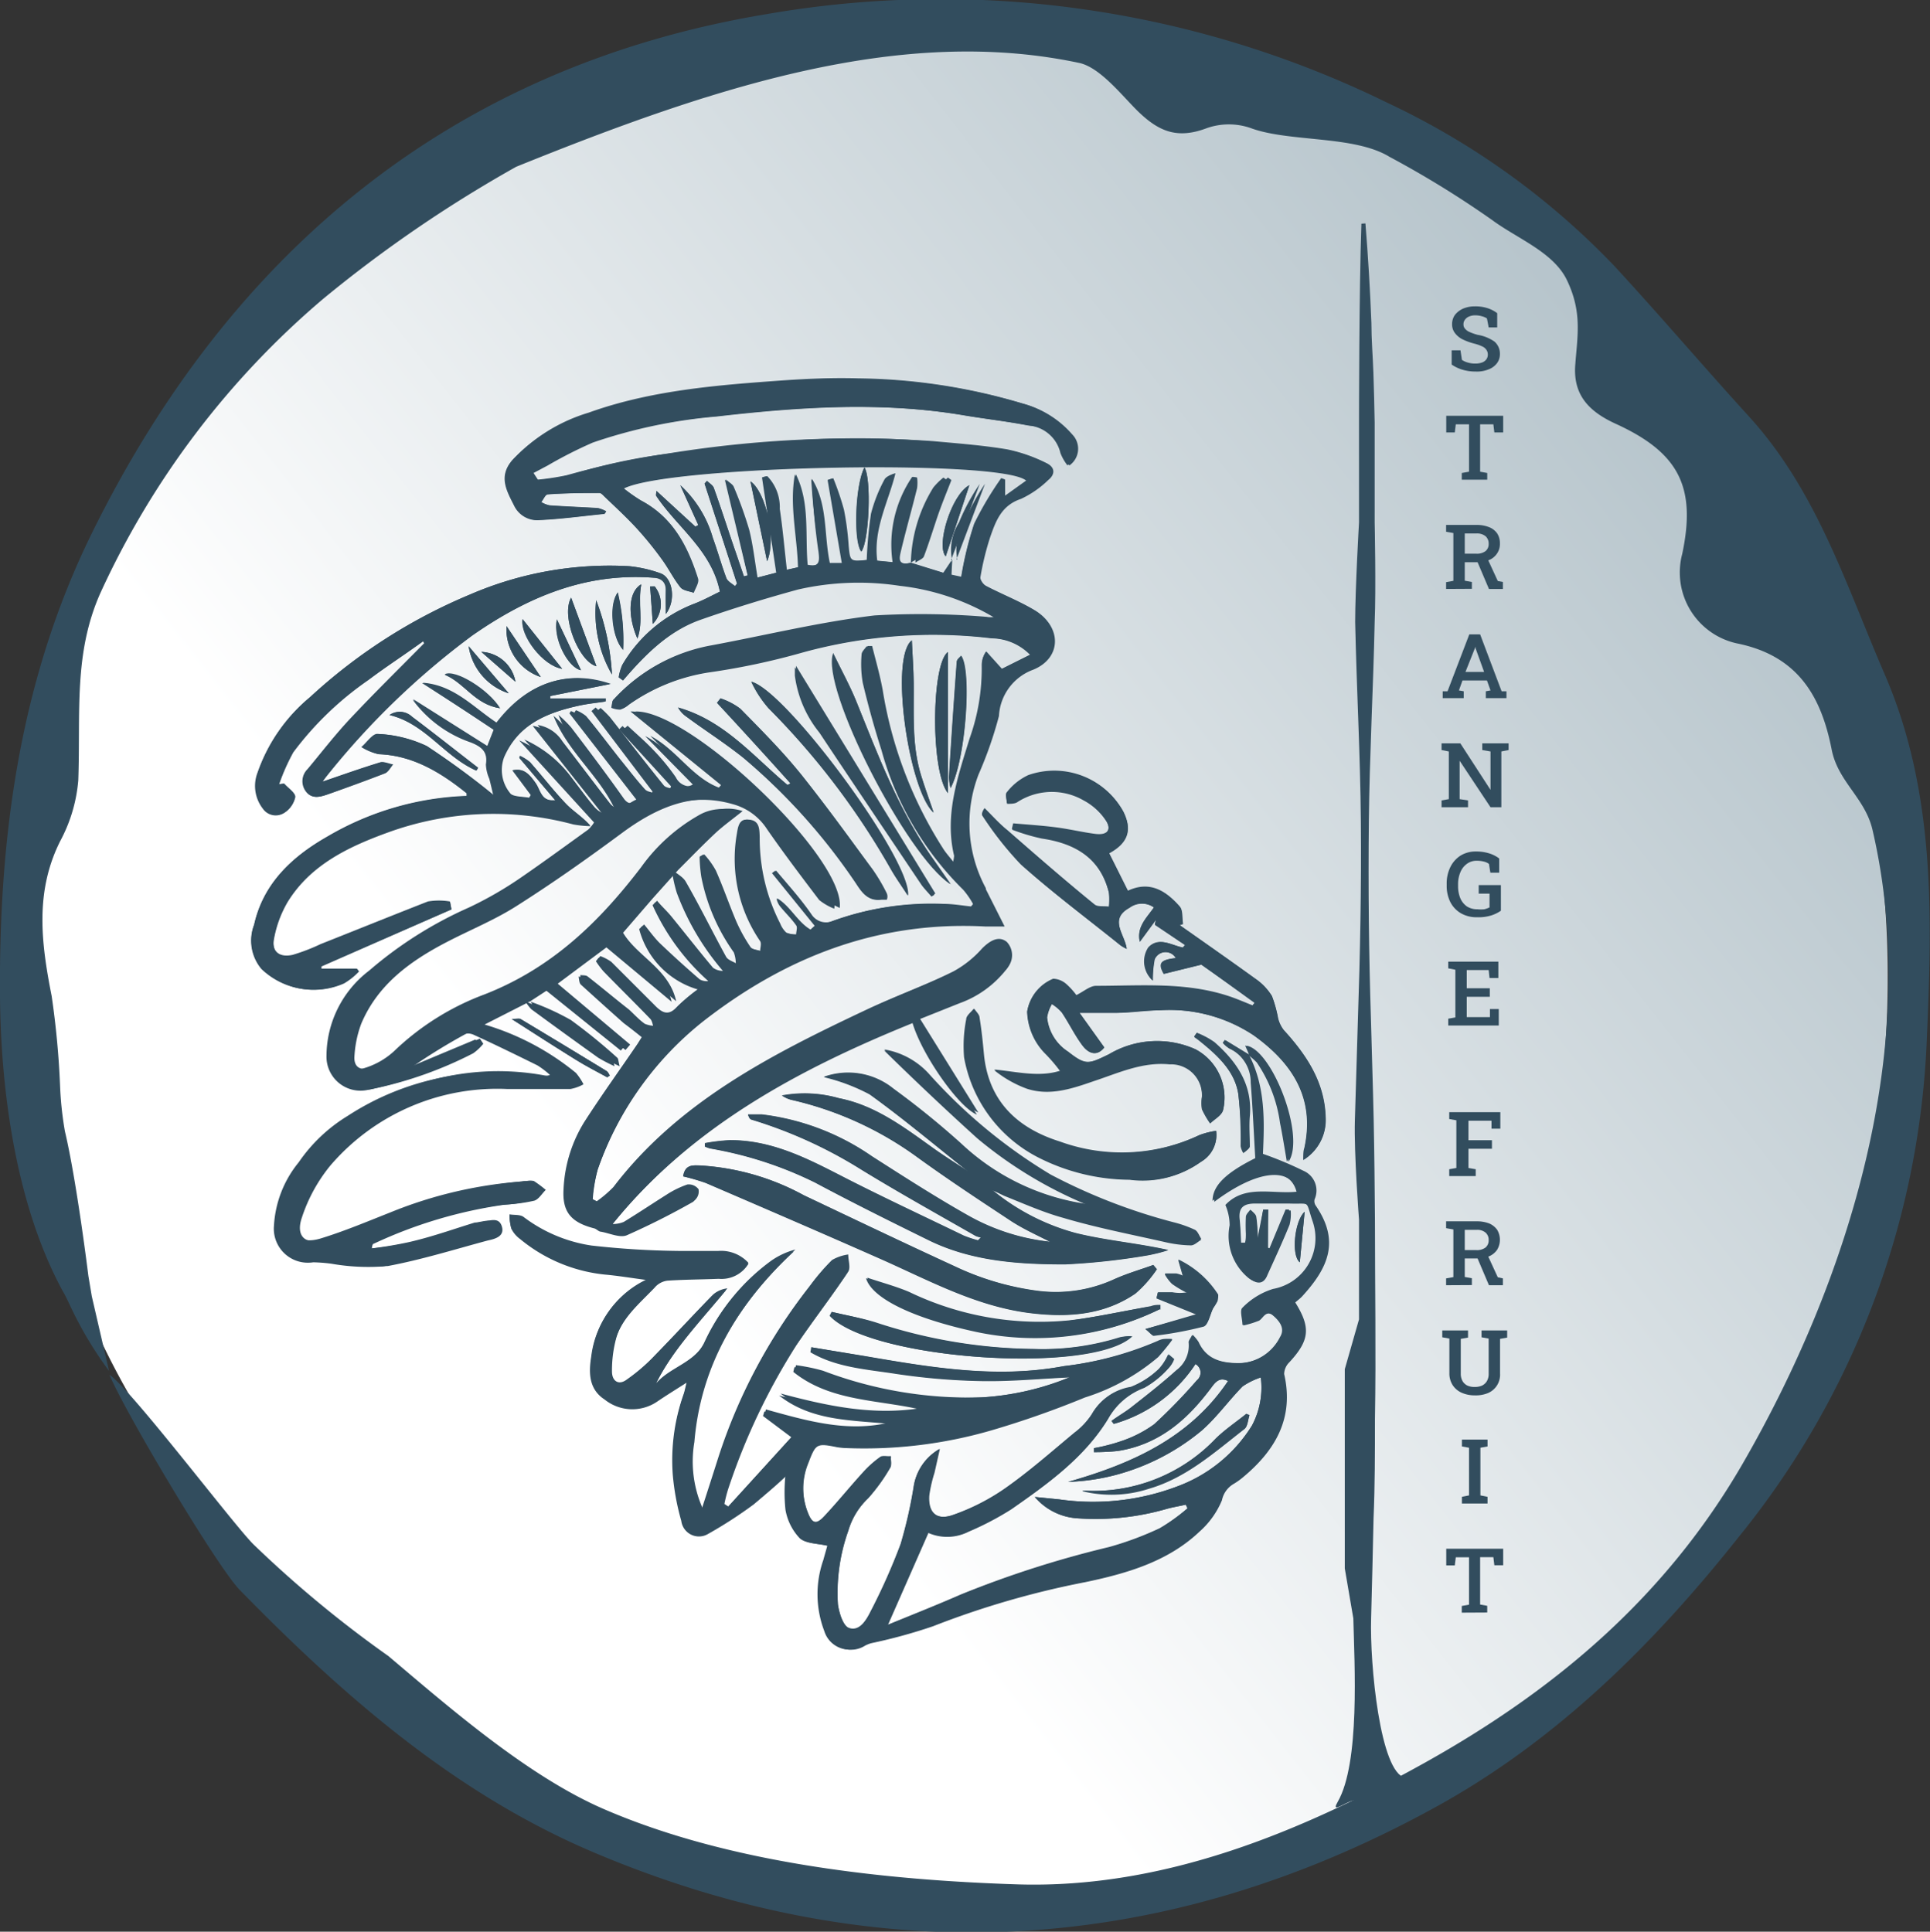 <svg xmlns="http://www.w3.org/2000/svg" xmlns:xlink="http://www.w3.org/1999/xlink" viewBox="0 0 135.61 135.75"><rect x="0" y="0" width="135.61" height="135.75" fill="#333333" stroke="none"/><defs><style>.cls-1{fill:url(#linear-gradient);}.cls-2{fill:#324d5e;}</style><linearGradient id="linear-gradient" x1="-48.41" y1="156.2" x2="402.26" y2="-194.85" gradientTransform="translate(1.95) scale(1.01 1)" gradientUnits="userSpaceOnUse"><stop offset="0.2" stop-color="#fff"/><stop offset="0.52" stop-color="#6f8b99"/></linearGradient></defs><title>logo_1</title><g id="Layer_2" data-name="Layer 2"><g id="vector"><path class="cls-1" d="M132.64,68.66a66.34,66.34,0,0,1-66.23,66.45C41.8,135.11,24,120,11.34,101.67a58.92,58.92,0,0,1-10-33C1.32,32,29.84,2.2,66.41,2.2a66.36,66.36,0,0,1,66.23,66.46Z"/><path class="cls-2" d="M69.75,83.65l.81.31c1.38.53,2.74,1.16,4.16,1.55,2.36.65,4.76,1.16,7.14,1.7a8.64,8.64,0,0,0,1.82.23c.24,0,.48-.25.72-.39-.14-.21-.24-.53-.45-.63a8.27,8.27,0,0,0-1.47-.52,40.27,40.27,0,0,1-8.66-3.36,37,37,0,0,1-8.48-7,5.45,5.45,0,0,0-3.21-1.79c2.14,2.1,4.33,4.14,6.54,6.17a29.76,29.76,0,0,0,7.62,4.68,16.19,16.19,0,0,1-8.72-4.21,59.1,59.1,0,0,0-4.78-3.88,5.06,5.06,0,0,0-4.9-.84,13.38,13.38,0,0,1,3.21,1.21c2.39,1.72,4.64,3.62,6.95,5.45-.87-.57-1.75-1.12-2.58-1.72-2-1.44-4-2.93-6.5-3.42a8.75,8.75,0,0,0-4-.19,1.94,1.94,0,0,0,.74.32,24.12,24.12,0,0,1,8.75,4c2.15,1.56,4.38,3,6.61,4.5.86.56,1.82,1,2.74,1.46A14.9,14.9,0,0,1,68,85.42c-2.3-1.3-4.52-2.73-6.74-4.15a17.15,17.15,0,0,0-7.75-2.94c-.32,0-.64,0-.95,0,.07.24.15.33.25.36a32.07,32.07,0,0,1,7.74,3.53c2.62,1.6,5.3,3.1,8,4.64a1.52,1.52,0,0,0,.38.11l-.21.21a8.21,8.21,0,0,1-1-.33c-2.87-1.39-5.77-2.74-8.61-4.2-2.47-1.27-4.92-2.52-7.81-2.51a13.35,13.35,0,0,0-1.77.21l0,.23a1.82,1.82,0,0,0,.39.14,26.82,26.82,0,0,1,7.35,2.39c2.64,1.41,5.32,2.74,8,4.06,3,1.47,6.3,1.69,9.57,1.69a47.89,47.89,0,0,0,5.83-.64,11.81,11.81,0,0,0,1.42-.36c-2.21-.49-4.4-.67-6.5-1.19A15.59,15.59,0,0,1,69.75,83.65ZM36.91,70.36a2.84,2.84,0,0,0,.43.57q2.34,1.72,4.69,3.4a11.36,11.36,0,0,0,1.15.6c-.1-.38-.09-.53-.16-.59a38,38,0,0,0-3.27-2.66,17.24,17.24,0,0,0-2.86-1.3l1.35-.88,5.38,4.33.33-.38-5.09-4.28,3.62-2.7,4.71,3.93c-.5-2.26-2.7-3.14-3.73-4.81l2.08-2.41c.59-.69,1.19-1.36,1.78-2a10.42,10.42,0,0,0,.33,1.47A18,18,0,0,0,51,68.21a1.18,1.18,0,0,1-.9-.2c-1-1.19-1.95-2.41-2.93-3.61-.32-.39-.7-.73-1-1.1l-.2.19a15.86,15.86,0,0,0,4,5.41,1,1,0,0,1-.8-.07c-.95-.82-1.89-1.67-2.8-2.54-.41-.4-.74-.88-1.11-1.32l-.23.2a6,6,0,0,0,4.14,4.25,12.89,12.89,0,0,0-1.53,1.27c-.66.75-1.11.51-1.68-.09-1-1-2-2-3-3a3.21,3.21,0,0,0-.78-.41l-.19.24a6.44,6.44,0,0,0,.54.72c1.08,1.11,2.19,2.2,3.27,3.32.15.15.17.41.25.62a1.88,1.88,0,0,1-.74-.14c-.4-.28-.73-.65-1.11-1-1-.78-1.93-1.57-2.91-2.33-.12-.1-.34-.07-.52-.1.05.19,0,.43.16.55,1,.91,2,1.81,3,2.7.41.36.84.69,1.28,1l-.31.49c-1.24,1.82-2.53,3.61-3.72,5.46a9.75,9.75,0,0,0-1.46,4.69c-.11,1.64.52,2.38,2.17,2.8.16,0,.3.2.46.23.61.11,1.33.45,1.81.25a52.1,52.1,0,0,0,4.66-2.35.81.81,0,0,0,.26-.77.86.86,0,0,0-.78-.33,6.68,6.68,0,0,0-1.47.72c-1,.63-2,1.3-3,1.91a2.07,2.07,0,0,1-.78.15c5.56-6.89,13.09-11,21.17-14.27.68,2.27,3.26,5.93,4.52,6.43l-4.14-6.66,2.93-1.17a7.26,7.26,0,0,0,3.21-2.29,1.36,1.36,0,0,0,0-1.87c-.5-.4-1.07-.2-1.73.46A7.44,7.44,0,0,1,67,68.26c-2,1-4.13,1.76-6.15,2.71-6.66,3.14-13.19,6.47-17.75,12.45a8.29,8.29,0,0,1-1.17,1l-.31-.16A11.2,11.2,0,0,1,42,82.18a23,23,0,0,1,7.39-10.39c5.79-4.52,12.29-7.08,19.84-6.68.51,0,1,0,1.36,0l-1.32-2.62,0-.07a9.57,9.57,0,0,1-.51-8,27.72,27.72,0,0,0,1.43-4.1,3.67,3.67,0,0,1,2.42-3.26c2-.83,2-3,.12-4.15-1.09-.65-2.3-1.12-3.42-1.71-.21-.11-.46-.46-.42-.65a19.34,19.34,0,0,1,.69-2.82c.39-1.11.78-2.21,2.16-2.67a7,7,0,0,0,1.92-1.33c.49-.39.48-.9-.11-1.16a11.1,11.1,0,0,0-2.7-.94c-1.73-.29-3.49-.42-5.23-.58-6.31-.61-12.56,0-18.79.85a39.45,39.45,0,0,0-6.62,1.43,14,14,0,0,1-2.4.4l-.32-.49,1-.53a30.44,30.44,0,0,1,3.17-1.61,36.32,36.32,0,0,1,8.71-1.83c5.83-.67,11.66-1.06,17.5-.07,1.5.25,3,.42,4.5.71a2.51,2.51,0,0,1,2.28,1.94,3.47,3.47,0,0,0,.49.86,1.43,1.43,0,0,0,.2-2.18,6.89,6.89,0,0,0-3.41-2.14,41.89,41.89,0,0,0-11.71-1.76c-1.63-.05-3.25,0-4.87.13-4.69.33-9.44.68-13.89,2.28A12,12,0,0,0,36,32.34c-1,1.14-.41,2.14.13,3.21a1.8,1.8,0,0,0,1.81,1c1.51-.07,3-.28,4.52-.43,0,0,.06-.08.12-.17A2,2,0,0,0,42,35.7c-1.14-.07-2.27-.11-3.4-.19a2,2,0,0,1-.6-.24c.15-.19.29-.53.45-.54,1.21-.07,2.43-.09,3.64-.1.12,0,.25.14.35.24.78.75,1.59,1.49,2.32,2.29a24.56,24.56,0,0,1,1.77,2.19c.45.62.79,1.32,1.27,1.92.17.22.6.26.91.37.11-.34.39-.74.3-1-.72-2.24-1.75-4.29-4-5.48a11.73,11.73,0,0,1-1.21-.85C47,32.66,70.6,32.2,72.12,33.76l-1.51,1.08V33.69l-.26-.09a23.22,23.22,0,0,0-1.9,3.2,24.2,24.2,0,0,0-.91,3.73l-.7-.15c0-.39,0-.72,0-1.06l2-5.31a14.75,14.75,0,0,0-1.46,2.71,3.65,3.65,0,0,0-.49,2.62l-.61.91L64,39.54c.21-.15.52-.25.6-.44.34-.9.6-1.83.93-2.73s.68-1.76,1-2.63l-.24-.18a4.71,4.71,0,0,0-.71.7A10.47,10.47,0,0,0,64,39.55c-1,.24-.79-.41-.68-.89.35-1.46.76-2.9,1.12-4.36a3,3,0,0,0,0-.74l-.3-.05a8.46,8.46,0,0,0-1.37,6l-1.13-.11c-.29-2.21.77-4.1,1.28-6.14-.32.11-.64.24-.74.46a10.61,10.61,0,0,0-.93,2.37,29.25,29.25,0,0,0-.3,3.26c-1.23.11-1.21.11-1.32-1a19.23,19.23,0,0,0-.33-2.53,19.16,19.16,0,0,0-.75-2.21l-.35.11,1,5.85-.89,0c-.43-2-.13-4.11-1.26-5.92a46.11,46.11,0,0,0,.46,5.13c.07.58.13,1.13-.83.93-.19-2.13.2-4.33-.83-6.36-.39,2.17.16,4.31.22,6.52l-.85.19c-.17-1.47-.29-2.88-.5-4.28a3.12,3.12,0,0,0-.88-2.3l-.3.07,1,6.7-1.38.36c-.2-1.19-.32-2.3-.59-3.37a28,28,0,0,0-1.08-3c-.07-.18-.3-.3-.56-.53l1.6,6.72-.27.07-.56-1.65c-.52-1.53-1-3.06-1.56-4.58-.07-.19-.31-.32-.47-.48l-.17.19L51.79,41l-.15.18c-.21-.18-.51-.33-.6-.56-.35-.93-.61-1.89-.95-2.82A8,8,0,0,0,47.8,34.1l1.27,2.82-.21.11L46.12,34.5c0,.16-.08.3,0,.37,1.48,2.2,3.88,3.81,4.46,6.71-.51.24-1.17.61-1.86.87a10,10,0,0,0-5,4.28,3.38,3.38,0,0,0-.25.87l.3.22C45.33,46,47,44.3,49.24,43.5s4.53-1.49,6.83-2.12a19.09,19.09,0,0,1,7.15-.26,16.55,16.55,0,0,1,6.64,2.23,1.4,1.4,0,0,1-.53,0,56.12,56.12,0,0,0-7.88-.1c-3.85.46-7.64,1.39-11.45,2.1a12.15,12.15,0,0,0-6.87,3.81c-.13.13-.12.38-.18.58a1.65,1.65,0,0,0,.63.13,1.72,1.72,0,0,0,.6-.34,13.23,13.23,0,0,1,5.6-2.27,49.66,49.66,0,0,0,6.6-1.4,34.55,34.55,0,0,1,13.3-1,3.86,3.86,0,0,1,2.7,1.16l-2,1-1.1-1.22a1.66,1.66,0,0,0-.3,1,14.55,14.55,0,0,1-.85,5.09c-.82,2.68-1.78,5.37-1.09,8.25a2.36,2.36,0,0,1-.1.52c-.32-.4-.53-.64-.71-.9a29.28,29.28,0,0,1-4.31-11.25c-.2-1-.49-2.06-.74-3.08l-.3,0c-.12.18-.33.36-.34.55a7.71,7.71,0,0,0,.08,2c.38,1.6.82,3.19,1.32,4.75a21.83,21.83,0,0,0,5.74,9.8,5.74,5.74,0,0,1,.69,1l-.17.21c-.65-.07-1.31-.15-2-.19a20.11,20.11,0,0,0-7.88,1.24A1.15,1.15,0,0,1,57,64.35a40.23,40.23,0,0,0-2.53-3.16l-.23.17,3,3.7-.32.29c-1-.54-1.42-1.63-2.36-2.21a1.3,1.3,0,0,0,.27.58c.36.44.78.84,1.11,1.31.11.14,0,.42,0,.64a1.81,1.81,0,0,1-.76-.13,1.76,1.76,0,0,1-.43-.64,13.11,13.11,0,0,1-1.44-6.07c0-.6-.13-1.19-.79-1.23s-.68.66-.77,1.14a10.24,10.24,0,0,0,1.66,7.4c.11.18,0,.47,0,.7-.26-.09-.63-.11-.75-.29a11.29,11.29,0,0,1-1-1.81c-.5-1.18-.91-2.39-1.43-3.56a5.74,5.74,0,0,0-.81-1.13l-.26.15c0,.48.05,1,.12,1.44a13.63,13.63,0,0,0,2.28,5.29,2.28,2.28,0,0,1,.14.8c-.26-.16-.62-.26-.75-.49-1-1.75-1.86-3.53-2.83-5.27-.18-.33-.59-.54-.9-.8.9-.89,1.77-1.79,2.68-2.65.54-.5,1.15-.93,1.85-1.49a3.21,3.21,0,0,0-2.7.29,12.62,12.62,0,0,0-4,3.62c-2.89,3.78-6.21,7.07-11,8.94a18.47,18.47,0,0,0-6.37,4,5.38,5.38,0,0,1-2.25,1.23.68.68,0,0,1-.9-.76A7.49,7.49,0,0,1,25,72c1.14-2.72,3.41-4.4,6-5.74,1.65-.86,3.39-1.57,4.95-2.56,2.52-1.6,5-3.33,7.36-5.1s5.05-3,8.2-2.08a4.13,4.13,0,0,1,2.37,1.73c1.17,1.69,2.42,3.34,3.68,5a4,4,0,0,0,1.06.61C59.1,60.35,48.15,49.89,44.3,50l6.36,5.17-.24.29c-2.14-.65-3.15-2.78-5.09-3.73l3.35,3.4a1.1,1.1,0,0,1-1.55-.48,15,15,0,0,0-1.52-1.87c-.59-.62-1.24-1.18-1.87-1.76l-.24.24,3.65,4-.11.25c-.26-.08-.62-.09-.76-.27C45,53.58,43.76,52,42.5,50.37a8,8,0,0,0-.65-.65l-.29.25,4.29,5.66-.07.2c-.27-.09-.63-.11-.8-.29-.6-.66-1.14-1.37-1.69-2.06-.82-1-1.62-2.08-2.46-3.1a2.7,2.7,0,0,0-.71-.41l-.11.16,4.7,6.06c-.44.18-.77.63-1.21,0q-1.83-2.51-3.7-5a9.56,9.56,0,0,0-.91-.89c1,2.55,3.23,4.2,4.34,6.63a1.16,1.16,0,0,1-.71-.4c-1.12-1.45-2.23-2.92-3.35-4.37a2.53,2.53,0,0,0-1.74-1.15l5,6.32a1.69,1.69,0,0,1-1-.54c-.58-.67-1.09-1.4-1.64-2.1a8.26,8.26,0,0,0-3.31-2.66l5.26,5.77a2.44,2.44,0,0,1-.41.5c-1.57,1.13-3.14,2.28-4.74,3.38a25.94,25.94,0,0,1-3.65,2.1,28.14,28.14,0,0,0-7,4.43,7.58,7.58,0,0,0-3,6,2.39,2.39,0,0,0,3,2.36,27.6,27.6,0,0,0,7-2.49,3.2,3.2,0,0,0,.71-.67l-.24-.36-4.78,2a39.3,39.3,0,0,1,3.81-2.34,1.06,1.06,0,0,1,.82,0c1.51.69,3,1.42,4.5,2.16a5.87,5.87,0,0,1,.88.67,1.23,1.23,0,0,1-.32.11,1.38,1.38,0,0,1-.35,0,18.82,18.82,0,0,0-13.54,2.77,11.27,11.27,0,0,0-3.44,3.26,7.71,7.71,0,0,0-1.74,4.45A2.39,2.39,0,0,0,22,88.71a11.38,11.38,0,0,1,1.29.1A14.92,14.92,0,0,0,26.9,89c2.37-.44,4.69-1.16,7-1.79.54-.14,1.23-.33,1-1s-.91-.36-1.44-.3a.19.19,0,0,1-.08,0c-1.53.47-3,1-4.6,1.37a27.93,27.93,0,0,1-3,.49c0-.24.08-.31.15-.34a32.08,32.08,0,0,1,9.27-2.75,11.8,11.8,0,0,0,2-.27c.32-.1.55-.5.81-.76a8.53,8.53,0,0,0-.83-.62,1.07,1.07,0,0,0-.51,0,30.38,30.38,0,0,0-9.26,2.18c-1.62.64-3.23,1.32-4.9,1.83-1.4.41-2.09-.22-1.62-1.55a11.33,11.33,0,0,1,2-3.64,15.42,15.42,0,0,1,12.38-5.37c1.49,0,3,0,4.48,0a2.94,2.94,0,0,0,.91-.33,3.37,3.37,0,0,0-.53-.8A18.31,18.31,0,0,0,33.69,72Zm50.86,3.76-1.64-1-.15.2a1.83,1.83,0,0,0,.45.39A2.62,2.62,0,0,1,88,76.15c.14,1.78.22,3.56.32,5.31-2.09,1-3,1.89-3,3,3-2.25,5.4-2.52,5.9-.64-1.74.18-3.67-.52-5,.93a3.64,3.64,0,0,1,.3,1.43,3.82,3.82,0,0,0,1.31,3.69c.58.44,1,.32,1.23-.28.53-1.17,1.07-2.33,1.55-3.52a3,3,0,0,0,.08-1l-.24,0-1.15,2.7-.2-.06L89.11,85l-.35,0-.42,2.12c0-.63,0-1.15-.13-1.65,0-.17-.23-.31-.36-.46-.11.16-.3.32-.31.5a11.86,11.86,0,0,0,0,1.19c0,.21,0,.42-.06.63h-.33c0-.58,0-1.16-.11-1.73-.07-.79.33-1.08,1.09-1.06s1.58,0,2.37,0c1.61.06,1.2-.28,1.73,1.29a3.62,3.62,0,0,1-2.78,4.75,5.13,5.13,0,0,0-2.15,1.32c-.21.18,0,.8,0,1.21a6.8,6.8,0,0,0,1.11-.34c.34-.17.49-.8,1-.36s.9.95.53,1.55a3.35,3.35,0,0,1-2.87,1.85c-1.23,0-2.34-.23-2.9-1.48a2.92,2.92,0,0,0-.41-.5c-.12.24-.26.39-.24.52a2.16,2.16,0,0,1-.86,1.94c-1,.9-2.07,1.74-3.13,2.57-.45.36-1,.66-1.44,1l.16.21A10.19,10.19,0,0,0,84,95.86.69.69,0,0,1,84.1,97a38.19,38.19,0,0,1-3,3.09,8.6,8.6,0,0,1-2.36,1.2,12.94,12.94,0,0,1-1.88.48l0,.28a15.44,15.44,0,0,0,1.67-.08c3-.46,5-2.29,6.63-4.52.36-.49.65-.63,1.13-.4-2.68,4-6.75,5.81-11.24,7.09a15,15,0,0,0,3.5-.53,15.77,15.77,0,0,0,5.89-3.08c1.06-.93,1.89-2.09,2.87-3.1a5.08,5.08,0,0,1,1.28-.63,5.68,5.68,0,0,1-.62,3.38,10.39,10.39,0,0,1-5.2,4.26,16.71,16.71,0,0,1-8.35.93l-1.71-.17a4.28,4.28,0,0,0,3,1.5,18,18,0,0,0,6.33-.68c.42-.11.85-.18,1.28-.28l.12.26a13.53,13.53,0,0,1-1.94,1.39,22.62,22.62,0,0,1-3.58,1.33,72.36,72.36,0,0,0-10.4,3.33c-1.69.74-3.41,1.42-5.12,2.12l2.86-6.5a3.3,3.3,0,0,0,2.83-.07,20.81,20.81,0,0,0,3-1.57c2.57-1.79,5.13-3.63,6.78-6.33a4.9,4.9,0,0,1,2.57-2.21,6.46,6.46,0,0,0,1.78-1.47,1.83,1.83,0,0,0,.29-.51l-.4-.34a3.73,3.73,0,0,1-.65,1,6.09,6.09,0,0,1-2,1.29,3.82,3.82,0,0,0-2.71,1.89,5.16,5.16,0,0,1-1.24,1.32c-1.6,1.33-3.16,2.71-4.87,3.91A15.27,15.27,0,0,1,67,106.46c-1.18.42-1.79-.15-1.7-1.38a9.63,9.63,0,0,1,.36-1.57c.13-.56.25-1.12.38-1.68a3.66,3.66,0,0,0-1.85,2.67,32,32,0,0,1-.91,4,42.9,42.9,0,0,1-2.12,4.76c-.29.58-.77,1.41-1.51,1.14-.42-.16-.69-1.06-.78-1.66a13,13,0,0,1,.73-5.2A5.14,5.14,0,0,1,61,105.29a12.44,12.44,0,0,0,1.56-2.15c.12-.2,0-.52.05-.78-.25,0-.57-.06-.74.06a7.3,7.3,0,0,0-1.21,1.08c-.93,1-1.8,2.09-2.74,3.1-.54.58-.83.5-1.12-.21a4.65,4.65,0,0,1,0-3.57c.51-1.35.57-1.41,2-1.12a4.78,4.78,0,0,0,.53.06,32,32,0,0,0,10.4-1.26,66,66,0,0,0,6.5-2.29,14.77,14.77,0,0,0,5.15-2.84,15.14,15.14,0,0,0,1-1.23,3.31,3.31,0,0,0-.6,0,1.23,1.23,0,0,0-.41.13A23.87,23.87,0,0,1,74.77,96c-4.77.9-9.43.08-14.1-.72L57,94.68,57,95c1.81,1.07,3.91,1.2,5.93,1.51a45.88,45.88,0,0,0,6.19.52c2.07,0,4.13-.17,6.08-.26A19.22,19.22,0,0,1,69,98.2a28.83,28.83,0,0,1-11.28-1.73,13.05,13.05,0,0,0-1.9-.39l-.08.33c2.59,2.09,5.93,1.94,9,2.66-3.42.6-6.69-.12-10-1,2.29,1.81,5.08,1.72,7.79,2-3,.78-5.92-.08-8.82-.88l-.1.32,2,1.5-4.55,5-.27-.18a9.81,9.81,0,0,1,.25-1,45.28,45.28,0,0,1,4.83-10.19c1.17-1.73,2.46-3.39,3.62-5.13.2-.28,0-.8,0-1.21a3.08,3.08,0,0,0-1.14.39,15.15,15.15,0,0,0-1.51,1.77,38.5,38.5,0,0,0-6.38,12c-.39,1.23-.79,2.47-1.19,3.7a8.11,8.11,0,0,1-.59-4.68c.45-5.43,3.09-9.8,7.1-13.53a5.35,5.35,0,0,0-1.69.78,14.37,14.37,0,0,0-4.57,5.54c-.73,1.64-2.49,1.9-3.52,3.08,1.28-2.51,3.24-4.51,5-6.67a1.86,1.86,0,0,0-1,.43c-1.37,1.4-2.69,2.84-4.06,4.24a12.89,12.89,0,0,1-2,1.73c-.57.39-1.06.13-1.05-.56a8.75,8.75,0,0,1,.34-2.33c.44-1.55,1.69-2.57,2.76-3.69A1.4,1.4,0,0,1,46.9,90c1.2-.08,2.4-.08,3.6-.13a2.21,2.21,0,0,0,2.09-1.06,2.6,2.6,0,0,0-2.1-.83c-.94,0-1.88.06-2.81,0a59.48,59.48,0,0,1-6.12-.38,10.46,10.46,0,0,1-4.75-2c-.25-.18-.67-.13-1-.19a3.56,3.56,0,0,0,.12.94,2,2,0,0,0,.61.72,11.1,11.1,0,0,0,5.94,2.5c1,.09,2,.26,3,.39a6.8,6.8,0,0,0-3.94,5.39c-.18,1.12-.17,2.28.94,3a3.11,3.11,0,0,0,3.68.16c.63-.43,1.28-.83,2.08-1.34-.1.4-.14.62-.21.82a13.87,13.87,0,0,0-.76,5.63,17.17,17.17,0,0,0,.6,3.26,1.25,1.25,0,0,0,1.88.92,30.67,30.67,0,0,0,3.2-2.07,28.47,28.47,0,0,0,2.24-2.08,11.83,11.83,0,0,0,0,2.45,3.86,3.86,0,0,0,1,2c.42.39,1.25.36,1.94.53-.06.22-.18.63-.28,1a7.28,7.28,0,0,0,.07,5,1.84,1.84,0,0,0,2.76,1,2.78,2.78,0,0,1,.4-.16,37.19,37.19,0,0,0,4.35-1.19,61.41,61.41,0,0,1,10.74-3.11c2.93-.61,5.81-1.44,8-3.55a6,6,0,0,0,1.57-2.2,1.73,1.73,0,0,1,.81-1.14,4.89,4.89,0,0,0,.64-.45c2.32-1.92,3.63-4.2,2.92-7.28a1.2,1.2,0,0,1,.37-.83c1.42-1.53,1.52-2.42.41-4.2.15-.13.31-.25.45-.39,1.91-2,2.73-3.91,1-6.4a.55.55,0,0,1-.09-.46,1.51,1.51,0,0,0-.78-2,25.49,25.49,0,0,0-2.85-1.19c.09-2.24.19-4.71-1-7a5,5,0,0,1,.69.59,9.92,9.92,0,0,1,1.63,4.25c.17.83.3,1.67.48,2.71,1.2-1.77-1.13-7.81-2.93-8.15ZM81.08,63.77c-.5.73-1.22,1.35-1,2.38l1.15-1.57-.09.37,2.12,1.45-.15.18c-.82-.15-1.7-.78-2.43,0A1.79,1.79,0,0,0,81,68.91a8,8,0,0,1,.14-1.49.84.84,0,0,1,1.5-.09c-1.1.13-1.26.38-.85,1.11l2.64-.65,3.72,2.69L88,70.7c-.59-.23-1.17-.49-1.77-.68-3-1-6.14-.69-9.24-.69-.43,0-.87.41-1.37.65a5,5,0,0,0-.72-.79,1.47,1.47,0,0,0-.91-.36,3,3,0,0,0-1.82,2.28,4.39,4.39,0,0,0,1.33,3,11.52,11.52,0,0,1,1,1.18c-1.48.48-3,.08-4.64-.08a8,8,0,0,0,2.29,1.3c1.62.53,3.17,0,4.7-.53,1.73-.57,3.41-1.37,5.33-1.18a2.17,2.17,0,0,1,2.27,2.31,3,3,0,0,0,0,.85,6.24,6.24,0,0,0,.58,1c.31-.3.79-.55.9-.91A3.84,3.84,0,0,0,84,73.74a6.61,6.61,0,0,0-6.07.35c-1.45.7-1.63.78-2.87-.18a3.24,3.24,0,0,1-1.48-2.41,2.62,2.62,0,0,1,.34-.94,3.13,3.13,0,0,1,.7.59c.51.76.91,1.59,1.45,2.32s1.12.67,1.53.14l-1.74-2.43c1,0,1.81,0,2.59,0,1,0,2-.16,3-.18a10.7,10.7,0,0,1,6.65,1.75c2.75,2,4.32,4.44,3.57,7.9,0,.23,0,.46-.08.86a3.29,3.29,0,0,0,1.56-3c-.07-2.45-1.33-4.36-2.94-6.12a2.21,2.21,0,0,1-.4-.83A8.61,8.61,0,0,0,89.37,70a4,4,0,0,0-1.13-1.18c-1.77-1.28-3.56-2.53-5.35-3.79l.24-.09c-.07-.42,0-1-.24-1.23-.94-1.05-2.06-1.79-3.61-1.06l-1.34-2.68c1.32-.72,1.63-1.62,1-2.92a5.51,5.51,0,0,0-6.67-2.52,4.11,4.11,0,0,0-1.51,1.21c-.13.13,0,.49,0,.75.24,0,.54,0,.71-.11a4.46,4.46,0,0,1,4.67-.13,4.3,4.3,0,0,1,1.56,1.41c.44.65.09,1.09-.73,1s-1.84-.34-2.76-.46-2-.19-3-.28l-.09.39a14.52,14.52,0,0,0,2.08.62c2.4.35,4.14,1.42,4.73,3.84a4.68,4.68,0,0,1,0,1c-.34-.05-.77,0-1-.15-2.06-1.71-4.09-3.46-6.11-5.21-.57-.49-1.08-1-1.62-1.56-.18.25-.23.39-.18.46a23.46,23.46,0,0,0,2.71,3.44c2.25,2,4.68,3.81,7,5.69a2.62,2.62,0,0,0,.44.25c-.13-1-1.28-2.08.2-2.89A1.46,1.46,0,0,1,81.08,63.77Zm-49.36.14-.09-.51a4.64,4.64,0,0,0-1.54,0c-2.53.94-5,2-7.55,3a13.53,13.53,0,0,1-1.95.75c-1,.22-1.52-.26-1.33-1.2a7.94,7.94,0,0,1,.94-2.54c1.62-2.65,4.32-3.92,7.15-4.94a21.65,21.65,0,0,1,12.94-.53,7.87,7.87,0,0,0,1.2.12c-.55-.62-1.2-1-1.7-1.53-.88-.93-1.67-2-2.52-2.92a3.18,3.18,0,0,0-.71-.45l-.06.12,2.54,3C38,56.33,38,55.51,37.62,55c-.54-.77-.91-1-1.6-.87l1.34,1.72-.13.22c-.48-.1-1.23-.06-1.4-.35a2.56,2.56,0,0,1-.41-2.5c1-2.3,3-3.15,5.34-3.65.6-.13,1.21-.19,1.81-.28l0-.21h-3.9l0-.17,4.25-.85c-2.73-.94-5.64-.36-8,2.74-1.65-1.08-3-2.65-5.2-2.82L34.7,51.3l-.46,1.17L29,49.18a8.45,8.45,0,0,0,4.09,3c.79.32,1.19.68,1.05,1.55a2.87,2.87,0,0,0,.24,1c.1.37.18.75.29,1.2A50.86,50.86,0,0,0,30,52.43a8.93,8.93,0,0,0-3.41-.85c-.35,0-.78.59-1.17.92a4,4,0,0,0,1.2.5c2.46.09,4.37,1.32,6.21,2.72,0,0,0,.1,0,.21A20.7,20.7,0,0,0,23,58.79c-2.51,1.43-4.49,3.31-5.13,6.18a3.09,3.09,0,0,0,.56,3.14,5.25,5.25,0,0,0,5.75,1,4.85,4.85,0,0,0,1.05-.84l-.14-.19h-2.5l0-.16Zm-2-18.86.08.16c-1.74,1.76-3.5,3.49-5.19,5.29-1.06,1.13-2,2.35-3,3.55a1.19,1.19,0,0,0-.12,1.57c.42.56,1,.38,1.52.2,1.34-.47,2.68-1,4-1.47.24-.09.39-.41.58-.63-.3,0-.64-.22-.9-.14-1.34.41-2.66.88-4.06,1.36a5.33,5.33,0,0,1,.33-.45,54.77,54.77,0,0,1,10.18-9.82C37,42,41.09,40.23,45.93,40.6c.65,0,.89.3.86.89s0,1,0,1.66c.75-1,.46-2.57-.38-2.86a9.13,9.13,0,0,0-2.2-.5,24.7,24.7,0,0,0-11.2,2A38.23,38.23,0,0,0,21.78,49a11.94,11.94,0,0,0-3.69,5.31,2.6,2.6,0,0,0,.37,2.51,1.1,1.1,0,0,0,1.49.32A1.69,1.69,0,0,0,20.72,56c0-.29-.49-.62-.77-.94l-.37.05a14.47,14.47,0,0,1,1-2.26,22.55,22.55,0,0,1,5.28-5.08C27.15,46.84,28.46,46,29.75,45.05ZM48,82.67a15.74,15.74,0,0,1,1.59.47c4.09,1.76,8.17,3.52,12.24,5.32,3.37,1.49,6.63,3.29,10.37,3.8,2.66.35,5.29.22,7.58-1.35a8.5,8.5,0,0,0,1.5-1.7l-.25-.3c-.92.32-1.86.59-2.74,1a9.85,9.85,0,0,1-5.3.83A19.51,19.51,0,0,1,67.1,89C63.55,87.37,60,85.67,56.48,84a17.26,17.26,0,0,0-7.34-2.09C48.63,81.89,48.12,81.85,48,82.67Zm37.48-3.2a5.46,5.46,0,0,0-1.19.29,12.74,12.74,0,0,1-9.82.46c-3-.94-5-2.84-5.33-6.09-.08-.87-.17-1.74-.31-2.61,0-.22-.25-.43-.38-.64-.18.24-.48.46-.51.72a9.73,9.73,0,0,0-.15,2.68,9.84,9.84,0,0,0,5.15,7,14.36,14.36,0,0,0,6.47,1.6,7,7,0,0,0,5-1.25A2.17,2.17,0,0,0,85.45,79.47ZM55.54,55.05l-.16.15c-2.41-2-4.45-4.54-7.69-5.45a1.79,1.79,0,0,0,.58.64c1.33,1,2.74,1.85,4,2.89a42.75,42.75,0,0,1,7.78,8.62c.46.66.83,1.47,1.89,1.33.13,0,.36,0,.37,0a.58.58,0,0,0,0-.45,12.58,12.58,0,0,0-1-1.69c-1.66-2.23-3.29-4.49-5-6.65-1.32-1.62-2.8-3.12-4.27-4.62a4.74,4.74,0,0,0-1.36-.71l-.25.32Q53,52.21,55.54,55.05Zm26,37,0-.35c-.22,0-.45,0-.67.09-1.92.35-3.83.78-5.76,1a21.11,21.11,0,0,1-11.23-2c-.92-.39-1.9-.65-2.94-1,.42,1.42,3.33,2.82,7.73,3.77A19.9,19.9,0,0,0,81.5,92Zm-23.07.15-.1.28c2.85,3.08,18.38,4.16,21.2,1.43a3.35,3.35,0,0,0-.82.08,18.18,18.18,0,0,1-6,.82A36.61,36.61,0,0,1,61.59,93C60.56,92.62,59.48,92.44,58.43,92.19Zm.11-46.29c-.91,2.42,5.19,14.29,8.23,16.23l-1.18-1.69C63.17,57,61.71,53.1,60.15,49.25,59.71,48.17,59.14,47.14,58.54,45.9Zm5.23,17c.2-2.53-8.56-14.37-11-15A7.77,7.77,0,0,0,54,49.77,53.35,53.35,0,0,1,62.56,61C62.93,61.68,63.37,62.28,63.77,62.91Zm1.68.06.23-.18-9.79-16c0,.38,0,.48,0,.59a8,8,0,0,0,1.72,4c2.37,3.57,4.77,7.12,7.16,10.68C64.94,62.43,65.21,62.69,65.45,63Zm15,30.43c.29.22.45.44.57.42a26,26,0,0,0,3.52-.65c.32-.1.45-.84.67-1.28a5.33,5.33,0,0,0,.31-.51c0-.14.09-.37,0-.46a6.78,6.78,0,0,0-2.76-2.41l.33,1.14a2.42,2.42,0,0,0-.48-.16c-.26,0-.53,0-.8,0a3,3,0,0,0,.51.68,7.68,7.68,0,0,0,1.08.64,2.84,2.84,0,0,1-1.08,0c-.33,0-.67,0-1,0l-.09.38,2.84,1.15ZM66.61,45.82c-1.18.82-1.23,8.44,0,9.92ZM64.07,45c-1.58,1.24-.21,10.57,1.53,12.12-.29-.85-.59-1.67-.85-2.5-.69-2.15-.51-4.38-.55-6.58C64.19,47,64.12,46.09,64.07,45Zm12,59.8a8.49,8.49,0,0,0,4.64-.17c2.64-.76,4.63-2.57,6.73-4.2.22-.17.23-.62.34-.94l-.23-.09c-.71.57-1.48,1.09-2.13,1.72A11.85,11.85,0,0,1,76.09,104.75Zm-9.3-49.37c1.09-2,1.51-8.39.74-9.31-.11.14-.28.26-.29.39-.2,2.71-.38,5.41-.55,8.12A3.58,3.58,0,0,0,66.79,55.38Zm17.3,17.2-.15.26c.13.09.26.18.38.28,1.24,1,2.46,2.1,2.72,3.73a31.55,31.55,0,0,1,.15,3.65,1.56,1.56,0,0,0,.19.49c.14-.14.38-.28.39-.43,0-.71,0-1.43,0-2.13.19-2.2-.91-3.81-2.48-5.19A5.32,5.32,0,0,0,84.09,72.58ZM60.74,32.85c-.67,1.27-.79,5.28-.22,5.91C61.06,38.07,61.25,33.65,60.74,32.85ZM42.67,75.71l.13-.15c-.07-.11-.12-.26-.23-.32q-3-1.83-6-3.63c-.12-.07-.33,0-.63,0,1.59,1,3,1.93,4.47,2.82C41.15,74.91,41.92,75.3,42.67,75.71ZM40.13,42c-.73,1.31.54,4.51,1.78,4.82ZM43,47.4a17.27,17.27,0,0,0-1.11-5.22A8.57,8.57,0,0,0,43,47.4Zm-9.52,6.75.12-.2c-1.54-1.19-3.08-2.41-4.64-3.58a1.25,1.25,0,0,0-1.58-.12C29.89,50.85,31.22,53.18,33.46,54.15ZM52.73,33.83l1.17,5.61C54.57,37.9,53.8,34.55,52.73,33.83Zm15.38.27c-1.25.65-2.35,4.22-1.66,5ZM39.5,47l-2.78-3.49C36.55,44.6,38.15,46.77,39.5,47Zm-4.36,2.82c-.77-1.28-3.1-2.73-3.89-2.39C32.65,48,33.38,49.52,35.14,49.77Zm9.64-4.91c.46-1.21,0-2.45.28-3.81C44.15,41.56,44.08,43.25,44.78,44.86Zm-1,.81a14.58,14.58,0,0,0-.38-4.05C42.74,42.49,43,44.87,43.79,45.67ZM35.59,44A3.54,3.54,0,0,0,38,47.58Zm.15,4.71-2.81-3.3A4.13,4.13,0,0,0,35.74,48.72Zm5.08-1.62-1.69-3.57C38.87,44.89,39.92,46.92,40.82,47.1ZM91.33,88.71l.34-3.55C91,85.76,90.7,88.21,91.33,88.71ZM33.82,45.81l2.4,2.1A2.55,2.55,0,0,0,33.82,45.81ZM46,41.21h-.32l.19,2.63A2,2,0,0,0,46,41.21Z"/><path class="cls-2" d="M47.29,61.17c.31.26.72.47.9.8,1,1.74,1.87,3.52,2.83,5.27.13.23.49.33.75.49a2.28,2.28,0,0,0-.14-.8,13.63,13.63,0,0,1-2.28-5.29c-.07-.48-.08-1-.12-1.44l.26-.15a5.74,5.74,0,0,1,.81,1.13c.52,1.17.93,2.38,1.43,3.56a11.29,11.29,0,0,0,1,1.81c.12.18.49.2.75.29,0-.23.08-.52,0-.7a10.24,10.24,0,0,1-1.66-7.4c.09-.48,0-1.18.77-1.14s.77.63.79,1.23a13.11,13.11,0,0,0,1.44,6.07,1.76,1.76,0,0,0,.43.64,1.81,1.81,0,0,0,.76.13c0-.22.09-.5,0-.64-.33-.47-.75-.87-1.11-1.31a1.3,1.3,0,0,1-.27-.58c.94.58,1.41,1.67,2.36,2.21l.32-.29-3-3.7.23-.17c.84,1,1.75,2,2.5,3.1a1.22,1.22,0,0,0,1.44.45,20.17,20.17,0,0,1,7.82-1.22c.66,0,1.32.12,2,.19l.17-.21a5.74,5.74,0,0,0-.69-1,21.83,21.83,0,0,1-5.74-9.8c-.5-1.56-.94-3.15-1.32-4.75a7.71,7.71,0,0,1-.08-2c0-.19.22-.37.34-.55l.3,0c.25,1,.54,2,.74,3.08a29.28,29.28,0,0,0,4.31,11.25c.18.26.39.5.71.9a2.36,2.36,0,0,0,.1-.52c-.69-2.88.27-5.57,1.09-8.25A14.55,14.55,0,0,0,69,46.78a1.66,1.66,0,0,1,.3-1l1.1,1.22,2-1a3.86,3.86,0,0,0-2.7-1.16,34.64,34.64,0,0,0-13.05.91,69.13,69.13,0,0,1-7.11,1.51,13.24,13.24,0,0,0-5.34,2.23,1.72,1.72,0,0,1-.6.34,1.65,1.65,0,0,1-.63-.13c.06-.2,0-.45.18-.58A12.15,12.15,0,0,1,50,45.4c3.81-.71,7.6-1.64,11.45-2.1a56.12,56.12,0,0,1,7.88.1,1.4,1.4,0,0,0,.53,0,16.55,16.55,0,0,0-6.64-2.23,19.09,19.09,0,0,0-7.15.26c-2.3.63-4.58,1.33-6.83,2.12S45.33,46,43.78,47.82l-.3-.22a3.38,3.38,0,0,1,.25-.87,10,10,0,0,1,5-4.28c.69-.26,1.35-.63,1.86-.87-.58-2.9-3-4.51-4.46-6.71,0-.07,0-.21,0-.37L48.86,37l.21-.11L47.8,34.1a8,8,0,0,1,2.29,3.74c.34.93.6,1.89.95,2.82.09.23.39.38.6.56l.15-.18L49.52,34l.17-.19c.16.16.4.29.47.48.54,1.52,1,3,1.56,4.58l.56,1.65.27-.07L51,33.69c.26.23.49.35.56.53a28,28,0,0,1,1.08,3c.27,1.07.39,2.18.59,3.37l1.38-.36-1-6.7.3-.07a3.12,3.12,0,0,1,.88,2.3c.21,1.4.33,2.81.5,4.28l.85-.19c-.06-2.21-.61-4.35-.22-6.52,1,2,.64,4.23.83,6.36,1,.2.9-.35.83-.93A46.11,46.11,0,0,1,57,33.66c1.13,1.81.83,3.9,1.26,5.92l.89,0-1-5.85.35-.11a19.16,19.16,0,0,1,.75,2.21,19.23,19.23,0,0,1,.33,2.53c.11,1.15.09,1.15,1.32,1a29.25,29.25,0,0,1,.3-3.26,10.61,10.61,0,0,1,.93-2.37c.1-.22.42-.35.74-.46-.51,2-1.57,3.93-1.28,6.14l1.13.11a8.46,8.46,0,0,1,1.37-6l.3.05a3,3,0,0,1,0,.74c-.36,1.46-.77,2.9-1.12,4.36-.11.48-.29,1.13.68.89h0l2.35.71.61-.91v0l-.06,1.06.7.15a24.2,24.2,0,0,1,.91-3.73,23.22,23.22,0,0,1,1.9-3.2l.26.09v1.15l1.51-1.08c-1.52-1.56-25.1-1.1-28.29.53a11.73,11.73,0,0,0,1.21.85c2.26,1.19,3.29,3.24,4,5.48.09.28-.19.68-.3,1-.31-.11-.74-.15-.91-.37-.48-.6-.82-1.3-1.27-1.92a24.56,24.56,0,0,0-1.77-2.19c-.73-.8-1.54-1.54-2.32-2.29-.1-.1-.23-.24-.35-.24-1.21,0-2.43,0-3.64.1-.16,0-.3.35-.45.54a2,2,0,0,0,.6.24c1.13.08,2.26.12,3.4.19a2,2,0,0,1,.56.21c-.06.09-.09.17-.12.17-1.51.15-3,.36-4.52.43a1.8,1.8,0,0,1-1.81-1c-.54-1.07-1.1-2.07-.13-3.21A12,12,0,0,1,41.36,29c4.39-1.58,9.07-1.94,13.7-2.27,1.75-.12,3.5-.19,5.25-.14a41.67,41.67,0,0,1,11.52,1.76,6.89,6.89,0,0,1,3.41,2.14A1.43,1.43,0,0,1,75,32.7a3.47,3.47,0,0,1-.49-.86,2.51,2.51,0,0,0-2.28-1.94c-1.49-.29-3-.46-4.5-.71-5.84-1-11.67-.6-17.5.07a36.32,36.32,0,0,0-8.71,1.83,30.44,30.44,0,0,0-3.17,1.61l-1,.53.32.49a19,19,0,0,0,2.14-.32A58.35,58.35,0,0,1,47,31.86,81.38,81.38,0,0,1,65.54,31c1.74.16,3.5.29,5.23.58a11.1,11.1,0,0,1,2.7.94c.59.26.6.77.11,1.16a7,7,0,0,1-1.92,1.33c-1.38.46-1.77,1.56-2.16,2.67a19.34,19.34,0,0,0-.69,2.82c0,.19.21.54.42.65,1.12.59,2.33,1.06,3.42,1.71,1.89,1.13,1.9,3.32-.12,4.15a3.67,3.67,0,0,0-2.42,3.26,27.72,27.72,0,0,1-1.43,4.1,9.57,9.57,0,0,0,.51,8l0,.07,1.32,2.62c-.34,0-.85,0-1.36,0-7.55-.4-14,2.16-19.84,6.68A23,23,0,0,0,42,82.18a11.2,11.2,0,0,0-.35,2.11l.31.16a8.29,8.29,0,0,0,1.17-1c4.56-6,11.09-9.31,17.75-12.45,2-1,4.13-1.74,6.15-2.71a7.44,7.44,0,0,0,1.88-1.49c.66-.66,1.23-.86,1.73-.46a1.36,1.36,0,0,1,0,1.87,7.26,7.26,0,0,1-3.21,2.29l-2.93,1.17,4.14,6.66c-1.26-.5-3.84-4.16-4.52-6.43C56,75.19,48.49,79.25,42.93,86.14a2.07,2.07,0,0,0,.78-.15c1-.61,2-1.28,3-1.91a6.68,6.68,0,0,1,1.47-.72.86.86,0,0,1,.78.33.81.81,0,0,1-.26.77,52.1,52.1,0,0,1-4.66,2.35c-.48.2-1.2-.14-1.81-.25-.16,0-.3-.18-.46-.23-1.65-.42-2.28-1.16-2.17-2.8a9.75,9.75,0,0,1,1.46-4.69c1.19-1.85,2.48-3.64,3.72-5.46l.31-.49c-.44-.36-.87-.69-1.28-1-1-.89-2-1.79-3-2.7-.12-.12-.11-.36-.16-.55.18,0,.4,0,.52.1,1,.76,2,1.55,2.91,2.33.38.32.71.69,1.11,1a1.88,1.88,0,0,0,.74.14c-.08-.21-.1-.47-.25-.62-1.08-1.12-2.19-2.21-3.27-3.32a6.44,6.44,0,0,1-.54-.72l.19-.24a3.21,3.21,0,0,1,.78.41c1,1,2,1.94,3,3,.57.6,1,.84,1.68.09a12.89,12.89,0,0,1,1.53-1.27,6,6,0,0,1-4.14-4.25l.23-.2c.37.44.7.92,1.11,1.32.91.87,1.85,1.72,2.8,2.54a1,1,0,0,0,.8.07,15.86,15.86,0,0,1-4-5.41l.2-.19c.35.37.73.71,1,1.1,1,1.2,1.93,2.42,2.93,3.61a1.18,1.18,0,0,0,.9.2,18,18,0,0,1-3.33-5.6,10.42,10.42,0,0,1-.33-1.47Z"/><path class="cls-2" d="M87.74,74.09c1.2,2.29,1.1,4.76,1,7a25.49,25.49,0,0,1,2.85,1.19,1.51,1.51,0,0,1,.78,2,.55.55,0,0,0,.09.46c1.7,2.49.88,4.36-1,6.4-.14.14-.3.26-.45.39,1.11,1.78,1,2.67-.41,4.2a1.2,1.2,0,0,0-.37.83c.71,3.08-.6,5.36-2.92,7.28a4.89,4.89,0,0,1-.64.45,1.73,1.73,0,0,0-.81,1.14,6,6,0,0,1-1.57,2.2c-2.22,2.11-5.1,2.94-8,3.55a61.41,61.41,0,0,0-10.74,3.11,37.19,37.19,0,0,1-4.35,1.19,2.78,2.78,0,0,0-.4.16,1.84,1.84,0,0,1-2.76-1,7.28,7.28,0,0,1-.07-5c.1-.41.22-.82.28-1-.69-.17-1.52-.14-1.94-.53a3.86,3.86,0,0,1-1-2,11.83,11.83,0,0,1,0-2.45A28.47,28.47,0,0,1,53,105.64a30.67,30.67,0,0,1-3.2,2.07,1.25,1.25,0,0,1-1.88-.92,17.17,17.17,0,0,1-.6-3.26,13.87,13.87,0,0,1,.76-5.63c.07-.2.11-.42.21-.82-.8.51-1.45.91-2.08,1.34a3.11,3.11,0,0,1-3.68-.16c-1.11-.71-1.12-1.87-.94-3a6.8,6.8,0,0,1,3.94-5.39c-1-.13-2-.3-3-.39A11.1,11.1,0,0,1,36.53,87a2,2,0,0,1-.61-.72,3.56,3.56,0,0,1-.12-.94c.34.06.76,0,1,.19a10.46,10.46,0,0,0,4.75,2,59.48,59.48,0,0,0,6.12.38c.93,0,1.87,0,2.81,0a2.6,2.6,0,0,1,2.1.83,2.21,2.21,0,0,1-2.09,1.06c-1.2.05-2.4.05-3.6.13a1.4,1.4,0,0,0-.83.41c-1.07,1.12-2.32,2.14-2.76,3.69A8.75,8.75,0,0,0,43,96.38c0,.69.48,1,1.05.56a12.89,12.89,0,0,0,2-1.73c1.37-1.4,2.69-2.84,4.06-4.24a1.86,1.86,0,0,1,1-.43c-1.8,2.16-3.76,4.16-5,6.67,1-1.18,2.79-1.44,3.52-3.08a14.37,14.37,0,0,1,4.57-5.54,5.35,5.35,0,0,1,1.69-.78c-4,3.73-6.65,8.1-7.1,13.53a8.11,8.11,0,0,0,.59,4.68c.4-1.23.8-2.47,1.19-3.7a38.5,38.5,0,0,1,6.38-12,15.15,15.15,0,0,1,1.51-1.77,3.08,3.08,0,0,1,1.14-.39c0,.41.18.93,0,1.21-1.16,1.74-2.45,3.4-3.62,5.13a45.28,45.28,0,0,0-4.83,10.19,9.81,9.81,0,0,0-.25,1l.27.18,4.55-5-2-1.5.1-.32c2.9.8,5.79,1.66,8.82.88-2.71-.24-5.5-.15-7.79-2,3.27.87,6.54,1.59,10,1-3.06-.72-6.4-.57-9-2.66l.08-.33a13.05,13.05,0,0,1,1.9.39A28.83,28.83,0,0,0,69,98.2a19.22,19.22,0,0,0,6.14-1.4c-2,.09-4,.29-6.08.26a45.88,45.88,0,0,1-6.19-.52c-2-.31-4.12-.44-5.93-1.51l.07-.35,3.63.61c4.67.8,9.33,1.62,14.1.72a23.87,23.87,0,0,0,6.61-1.78,1.23,1.23,0,0,1,.41-.13,3.31,3.31,0,0,1,.6,0,15.14,15.14,0,0,1-1,1.23,14.77,14.77,0,0,1-5.15,2.84,66,66,0,0,1-6.5,2.29,32,32,0,0,1-10.4,1.26,4.78,4.78,0,0,1-.53-.06c-1.4-.29-1.46-.23-2,1.12a4.65,4.65,0,0,0,0,3.57c.29.71.58.79,1.12.21.94-1,1.81-2.08,2.74-3.1a7.3,7.3,0,0,1,1.21-1.08c.17-.12.49,0,.74-.06,0,.26.07.58-.05.78A12.44,12.44,0,0,1,61,105.29a5.14,5.14,0,0,0-1.39,2.29,13,13,0,0,0-.73,5.2c.09.6.36,1.5.78,1.66.74.27,1.22-.56,1.51-1.14a42.9,42.9,0,0,0,2.12-4.76,32,32,0,0,0,.91-4A3.66,3.66,0,0,1,66,101.83c-.13.56-.25,1.12-.38,1.68a9.63,9.63,0,0,0-.36,1.57c-.09,1.23.52,1.8,1.7,1.38a15.27,15.27,0,0,0,3.63-1.83c1.71-1.2,3.27-2.58,4.87-3.91a5.16,5.16,0,0,0,1.24-1.32,3.82,3.82,0,0,1,2.71-1.89,6.09,6.09,0,0,0,2-1.29,3.73,3.73,0,0,0,.65-1l.4.34a1.83,1.83,0,0,1-.29.51,6.46,6.46,0,0,1-1.78,1.47,4.9,4.9,0,0,0-2.57,2.21c-1.65,2.7-4.21,4.54-6.78,6.33a20.81,20.81,0,0,1-3,1.57,3.3,3.3,0,0,1-2.83.07l-2.86,6.5c1.71-.7,3.43-1.38,5.12-2.12a72.36,72.36,0,0,1,10.4-3.33,22.62,22.62,0,0,0,3.58-1.33A13.53,13.53,0,0,0,83.44,106l-.12-.26c-.43.1-.86.17-1.28.28a18,18,0,0,1-6.33.68,4.28,4.28,0,0,1-3-1.5l1.71.17a16.71,16.71,0,0,0,8.35-.93,10.39,10.39,0,0,0,5.2-4.26,5.68,5.68,0,0,0,.62-3.38,5.08,5.08,0,0,0-1.28.63c-1,1-1.81,2.17-2.87,3.1a15.77,15.77,0,0,1-5.89,3.08,15,15,0,0,1-3.5.53c4.49-1.28,8.56-3.1,11.24-7.09-.48-.23-.77-.09-1.13.4-1.68,2.23-3.67,4.06-6.63,4.52a15.44,15.44,0,0,1-1.67.08l0-.28a12.94,12.94,0,0,0,1.88-.48,8.6,8.6,0,0,0,2.36-1.2,38.19,38.19,0,0,0,3-3.09A.69.69,0,0,0,84,95.86a10.19,10.19,0,0,1-5.7,4.19l-.16-.21c.48-.33,1-.63,1.44-1,1.06-.83,2.13-1.67,3.13-2.57a2.16,2.16,0,0,0,.86-1.94c0-.13.12-.28.24-.52a2.92,2.92,0,0,1,.41.5c.56,1.25,1.67,1.5,2.9,1.48A3.35,3.35,0,0,0,90,94c.37-.6,0-1.14-.53-1.55s-.71.19-1,.36a6.8,6.8,0,0,1-1.11.34c0-.41-.2-1,0-1.21a5.13,5.13,0,0,1,2.15-1.32,3.62,3.62,0,0,0,2.78-4.75c-.53-1.57-.12-1.23-1.73-1.29-.79,0-1.58,0-2.37,0s-1.16.27-1.09,1.06c.06.57.08,1.15.11,1.73h.33c0-.21.06-.42.06-.63a11.86,11.86,0,0,1,0-1.19c0-.18.2-.34.31-.5.13.15.34.29.36.46.08.5.09,1,.13,1.65L88.76,85l.35,0L89,87.66l.2.06L90.33,85l.24,0a3,3,0,0,1-.08,1c-.48,1.19-1,2.35-1.55,3.52-.28.6-.65.72-1.23.28a3.82,3.82,0,0,1-1.31-3.69,3.64,3.64,0,0,0-.3-1.43c1.36-1.45,3.29-.75,5-.93-.5-1.88-2.85-1.61-5.9.64,0-1.1,1-2,3-3-.1-1.75-.18-3.53-.32-5.31a2.62,2.62,0,0,0-1.52-2.41,1.83,1.83,0,0,1-.45-.39l.15-.2,1.64,1Z"/><path class="cls-2" d="M37.27,70.36,34.05,72a18.31,18.31,0,0,1,6.42,3.4,4.12,4.12,0,0,1,.53.8,3,3,0,0,1-.91.33c-1.49,0-3,0-4.48,0a15.44,15.44,0,0,0-12.39,5.37,11.3,11.3,0,0,0-2,3.64c-.47,1.33.22,2,1.61,1.55,1.67-.51,3.29-1.19,4.91-1.83A30.32,30.32,0,0,1,37,83a1.1,1.1,0,0,1,.52,0,8.53,8.53,0,0,1,.83.62c-.27.26-.49.66-.81.76a11.77,11.77,0,0,1-2,.27,32.27,32.27,0,0,0-9.27,2.75c-.07,0-.12.1-.14.34a27.75,27.75,0,0,0,3-.49c1.55-.39,3.07-.9,4.61-1.37,0,0,0,0,.08,0,.53-.06,1.22-.41,1.44.3s-.48.89-1,1c-2.34.63-4.65,1.35-7,1.79a15,15,0,0,1-3.63-.22,11.2,11.2,0,0,0-1.29-.1,2.38,2.38,0,0,1-2.82-2.59,7.65,7.65,0,0,1,1.7-4.4c1.94-2.79,4.74-4.33,8-5.42a17.9,17.9,0,0,1,9.06-.66,1.36,1.36,0,0,0,.35,0,1.37,1.37,0,0,0,.32-.11,6.43,6.43,0,0,0-.88-.67c-1.47-.73-3-1.45-4.45-2.13a1.15,1.15,0,0,0-.91,0,41.92,41.92,0,0,0-3.77,2.32l4.78-2,.24.36a3.43,3.43,0,0,1-.71.67,27.6,27.6,0,0,1-7,2.49,2.39,2.39,0,0,1-3-2.36,7.58,7.58,0,0,1,3-6,27.81,27.81,0,0,1,7.43-4.59,15.82,15.82,0,0,0,2.71-1.55c1.79-1.23,3.54-2.51,5.3-3.77a2.81,2.81,0,0,0,.41-.5l-5.26-5.77a8.32,8.32,0,0,1,3.31,2.66c.54.7,1.06,1.43,1.63,2.1a1.72,1.72,0,0,0,1,.54l-5-6.32a2.53,2.53,0,0,1,1.74,1.15c1.12,1.45,2.22,2.92,3.35,4.37a1.16,1.16,0,0,0,.7.4c-1.1-2.43-3.38-4.08-4.33-6.63a8.41,8.41,0,0,1,.9.89c1.25,1.64,2.49,3.29,3.7,5,.45.61.78.16,1.22,0l-4.7-6.06.11-.16a2.7,2.7,0,0,1,.71.41c.84,1,1.63,2.07,2.45,3.1.56.69,1.1,1.4,1.7,2.06.17.18.53.2.8.29l.07-.2L41.91,50l.29-.25a8.11,8.11,0,0,1,.66.65c1.26,1.6,2.5,3.21,3.78,4.79.14.18.5.19.75.27l.11-.25-3.64-4L44.1,51c.62.58,1.28,1.14,1.86,1.76a15.05,15.05,0,0,1,1.53,1.87,1.1,1.1,0,0,0,1.55.48l-3.35-3.4c1.93,1,3,3.08,5.08,3.73l.24-.29L44.65,50C48.5,49.89,59.46,60.35,59,63.81c-.41-.23-.85-.34-1.06-.61-1.26-1.63-2.51-3.28-3.68-5a4.16,4.16,0,0,0-2.37-1.73c-3.15-.88-5.74.26-8.2,2.08s-4.84,3.5-7.36,5.1c-1.56,1-3.3,1.7-4.95,2.56-2.58,1.34-4.85,3-6,5.74a7.76,7.76,0,0,0-.48,2.39c0,.67.44.9,1.06.71a6.1,6.1,0,0,0,1.28-.57c3.36-2,6.69-4.07,10.08-6a27.63,27.63,0,0,0,8.12-7.55,12.84,12.84,0,0,1,4-3.62A3.24,3.24,0,0,1,52.18,57c-.7.56-1.31,1-1.85,1.49-.92.86-1.79,1.76-2.68,2.65l0,0-1.79,2-2.08,2.41c1,1.67,3.24,2.55,3.73,4.81l-4.7-3.93-3.62,2.7,5.09,4.28-.33.38L38.59,69.5l-1.35.88Z"/><path class="cls-2" d="M81.08,63.77a1.46,1.46,0,0,0-1.72,0c-1.48.81-.33,1.86-.2,2.89a2.62,2.62,0,0,1-.44-.25c-2.36-1.88-4.79-3.69-7-5.69A23.46,23.46,0,0,1,69,57.25c0-.07,0-.21.18-.46.54.52,1,1.07,1.62,1.56,2,1.75,4,3.5,6.11,5.21.21.18.64.1,1,.15a4.68,4.68,0,0,0,0-1c-.59-2.42-2.33-3.49-4.73-3.84a14.52,14.52,0,0,1-2.08-.62l.09-.39c1,.09,2,.15,3,.28s1.83.34,2.76.46,1.17-.34.73-1a4.3,4.3,0,0,0-1.56-1.41,4.46,4.46,0,0,0-4.67.13c-.17.12-.47.08-.71.11,0-.26-.13-.62,0-.75a4.11,4.11,0,0,1,1.51-1.21A5.51,5.51,0,0,1,78.9,57c.67,1.3.36,2.2-1,2.92l1.34,2.68c1.55-.73,2.67,0,3.61,1.06.25.27.17.81.24,1.23l-.24.09c1.79,1.26,3.58,2.51,5.35,3.79A4,4,0,0,1,89.37,70a8.61,8.61,0,0,1,.42,1.57,2.21,2.21,0,0,0,.4.83c1.61,1.76,2.87,3.67,2.94,6.12a3.29,3.29,0,0,1-1.56,3c0-.4,0-.63.08-.86.75-3.46-.82-5.94-3.57-7.9A10.7,10.7,0,0,0,81.43,71c-1,0-2,.14-3,.18-.78,0-1.56,0-2.59,0l1.74,2.43c-.41.53-1,.56-1.53-.14s-.94-1.56-1.45-2.32a3.13,3.13,0,0,0-.7-.59,2.62,2.62,0,0,0-.34.94,3.24,3.24,0,0,0,1.48,2.41c1.24,1,1.42.88,2.87.18A6.61,6.61,0,0,1,84,73.74,3.84,3.84,0,0,1,85.94,78c-.11.36-.59.61-.9.91a6.24,6.24,0,0,1-.58-1,3,3,0,0,1,0-.85,2.17,2.17,0,0,0-2.27-2.31c-1.92-.19-3.6.61-5.33,1.18-1.53.51-3.08,1.06-4.7.53a8,8,0,0,1-2.29-1.3c1.61.16,3.16.56,4.64.08a11.52,11.52,0,0,0-1-1.18,4.39,4.39,0,0,1-1.33-3,3,3,0,0,1,1.82-2.28,1.47,1.47,0,0,1,.91.36,5,5,0,0,1,.72.79c.5-.24.94-.64,1.37-.65,3.1,0,6.22-.28,9.24.69.6.19,1.18.45,1.77.68l.17-.22L84.4,67.79l-2.64.65c-.41-.73-.25-1,.85-1.11a.84.84,0,0,0-1.5.09A8,8,0,0,0,81,68.91a1.79,1.79,0,0,1-.28-2.29c.73-.82,1.61-.19,2.43,0l.15-.18L81.15,65l.09-.37-1.15,1.57C79.86,65.12,80.58,64.5,81.08,63.77Z"/><path class="cls-2" d="M31.72,63.91l-9.19,4,0,.16h2.5l.14.19a4.85,4.85,0,0,1-1.05.84,5.25,5.25,0,0,1-5.75-1A3.09,3.09,0,0,1,17.85,65c.64-2.87,2.62-4.75,5.13-6.18a20.7,20.7,0,0,1,9.8-2.86c0-.11,0-.2,0-.21C31,54.32,29.05,53.09,26.59,53a4,4,0,0,1-1.2-.5c.39-.33.82-1,1.17-.92a8.93,8.93,0,0,1,3.41.85,50.86,50.86,0,0,1,4.73,3.45c-.11-.45-.19-.83-.29-1.2a2.87,2.87,0,0,1-.24-1c.14-.87-.26-1.23-1.05-1.55a8.45,8.45,0,0,1-4.09-3l5.21,3.29.46-1.17L29.65,48c2.18.17,3.55,1.74,5.2,2.82,2.36-3.1,5.27-3.68,8-2.74l-4.25.85,0,.17h3.9l0,.21c-.6.09-1.21.15-1.81.28-2.3.5-4.33,1.35-5.34,3.65a2.56,2.56,0,0,0,.41,2.5c.17.29.92.25,1.4.35l.13-.22L36,54.14c.69-.13,1.06.1,1.6.87.35.5.33,1.32,1.42,1.22l-2.54-3,.06-.12a3.18,3.18,0,0,1,.71.45c.85,1,1.64,2,2.52,2.92.5.52,1.15.91,1.7,1.53a7.87,7.87,0,0,1-1.2-.12,21.65,21.65,0,0,0-12.94.53c-2.83,1-5.53,2.29-7.15,4.94a7.94,7.94,0,0,0-.94,2.54c-.19.94.37,1.42,1.33,1.2a13.53,13.53,0,0,0,1.95-.75c2.52-1,5-2,7.55-3a4.64,4.64,0,0,1,1.54,0Z"/><path class="cls-2" d="M69.75,83.65a15.59,15.59,0,0,0,5.84,3c2.1.52,4.29.7,6.5,1.19a11.81,11.81,0,0,1-1.42.36,47.89,47.89,0,0,1-5.83.64c-3.27,0-6.56-.22-9.57-1.69-2.69-1.32-5.37-2.65-8-4.06a26.82,26.82,0,0,0-7.35-2.39,1.82,1.82,0,0,1-.39-.14l0-.23a13.35,13.35,0,0,1,1.77-.21c2.89,0,5.34,1.24,7.81,2.51,2.84,1.46,5.74,2.81,8.61,4.2a8.21,8.21,0,0,0,1,.33l.21-.21a1.52,1.52,0,0,1-.38-.11c-2.66-1.54-5.34-3-8-4.64a32.07,32.07,0,0,0-7.74-3.53c-.1,0-.18-.12-.25-.36.31,0,.63,0,.95,0a17.15,17.15,0,0,1,7.75,2.94c2.22,1.42,4.44,2.85,6.74,4.15a14.9,14.9,0,0,0,5.77,1.86c-.92-.48-1.88-.9-2.74-1.46-2.23-1.46-4.46-2.94-6.61-4.5a24.12,24.12,0,0,0-8.75-4,1.94,1.94,0,0,1-.74-.32,8.75,8.75,0,0,1,4,.19c2.53.49,4.5,2,6.5,3.42.83.6,1.71,1.15,2.58,1.72Z"/><path class="cls-2" d="M29.75,45.05c-1.29.91-2.6,1.79-3.86,2.74a22.55,22.55,0,0,0-5.28,5.08,14.47,14.47,0,0,0-1,2.26l.37-.05c.28.32.8.65.77.94A1.69,1.69,0,0,1,20,57.09a1.1,1.1,0,0,1-1.49-.32,2.6,2.6,0,0,1-.37-2.51A11.94,11.94,0,0,1,21.78,49,38.23,38.23,0,0,1,33,41.79a24.7,24.7,0,0,1,11.2-2,9.13,9.13,0,0,1,2.2.5c.84.29,1.13,1.86.38,2.86,0-.69,0-1.18,0-1.66s-.21-.84-.86-.89C41.09,40.23,37,42,33.18,44.67A54.77,54.77,0,0,0,23,54.49a5.33,5.33,0,0,0-.33.45c1.4-.48,2.72-.95,4.06-1.36.26-.08.6.09.9.14-.19.22-.34.54-.58.63-1.33.52-2.67,1-4,1.47-.53.18-1.1.36-1.52-.2a1.19,1.19,0,0,1,.12-1.57c1-1.2,1.94-2.42,3-3.55,1.69-1.8,3.45-3.53,5.19-5.29Z"/><path class="cls-2" d="M48,82.67c.15-.82.66-.78,1.17-.77A17.26,17.26,0,0,1,56.48,84C60,85.67,63.55,87.37,67.1,89A19.51,19.51,0,0,0,73,90.72a9.85,9.85,0,0,0,5.3-.83c.88-.39,1.82-.66,2.74-1l.25.3a8.5,8.5,0,0,1-1.5,1.7c-2.29,1.57-4.92,1.7-7.58,1.35-3.74-.51-7-2.31-10.37-3.8-4.07-1.8-8.15-3.56-12.24-5.32A15.74,15.74,0,0,0,48,82.67Z"/><path class="cls-2" d="M69.75,83.65l-1.7-1.29c-2.31-1.83-4.56-3.73-6.95-5.45a13.38,13.38,0,0,0-3.21-1.21,5.06,5.06,0,0,1,4.9.84,59.1,59.1,0,0,1,4.78,3.88,16.19,16.19,0,0,0,8.72,4.21A29.76,29.76,0,0,1,68.67,80c-2.21-2-4.4-4.07-6.54-6.17a5.45,5.45,0,0,1,3.21,1.79,37,37,0,0,0,8.48,7,40.27,40.27,0,0,0,8.66,3.36,8.27,8.27,0,0,1,1.47.52c.21.1.31.42.45.63-.24.14-.48.39-.72.39a8.64,8.64,0,0,1-1.82-.23c-2.38-.54-4.78-1-7.14-1.7-1.42-.39-2.78-1-4.16-1.55Z"/><path class="cls-2" d="M85.45,79.47a2.17,2.17,0,0,1-1.09,2.19,7,7,0,0,1-5,1.25,14.36,14.36,0,0,1-6.47-1.6,9.84,9.84,0,0,1-5.15-7,9.73,9.73,0,0,1,.15-2.68c0-.26.33-.48.51-.72.13.21.35.42.38.64.14.87.23,1.74.31,2.61.3,3.25,2.34,5.15,5.33,6.09a12.74,12.74,0,0,0,9.82-.46A5.46,5.46,0,0,1,85.45,79.47Z"/><path class="cls-2" d="M55.54,55.05Q53,52.22,50.37,49.39l.25-.32a4.74,4.74,0,0,1,1.36.71c1.47,1.5,3,3,4.27,4.62,1.76,2.16,3.39,4.42,5,6.65a12.58,12.58,0,0,1,1,1.69.58.58,0,0,1,0,.45s-.24,0-.37,0c-1.06.14-1.43-.67-1.89-1.33a42.75,42.75,0,0,0-7.78-8.62c-1.27-1-2.68-1.93-4-2.89a1.79,1.79,0,0,1-.58-.64c3.24.91,5.28,3.42,7.69,5.45Z"/><path class="cls-2" d="M81.5,92A19.9,19.9,0,0,1,68.58,93.6c-4.4-.95-7.31-2.35-7.73-3.77,1,.35,2,.61,2.94,1a21.11,21.11,0,0,0,11.23,2c1.93-.26,3.84-.69,5.76-1,.22,0,.45-.06.67-.09Z"/><path class="cls-2" d="M58.43,92.19c1,.25,2.13.43,3.16.76A36.61,36.61,0,0,0,72.67,94.8a18.18,18.18,0,0,0,6-.82,3.35,3.35,0,0,1,.82-.08c-2.82,2.73-18.35,1.65-21.2-1.43Z"/><path class="cls-2" d="M58.54,45.9c.6,1.24,1.17,2.27,1.61,3.35,1.56,3.85,3,7.74,5.44,11.19l1.18,1.69C63.73,60.19,57.63,48.32,58.54,45.9Z"/><path class="cls-2" d="M63.77,62.91c-.4-.63-.84-1.23-1.21-1.88A53.35,53.35,0,0,0,54,49.77a7.77,7.77,0,0,1-1.22-1.86C55.21,48.54,64,60.38,63.77,62.91Z"/><path class="cls-2" d="M65.45,63c-.24-.28-.51-.54-.72-.84-2.39-3.56-4.79-7.11-7.16-10.68a8,8,0,0,1-1.72-4c0-.11,0-.21,0-.59l9.79,16Z"/><path class="cls-2" d="M80.47,93.4l3.63-1-2.84-1.15.09-.38c.33,0,.67,0,1,0a2.84,2.84,0,0,0,1.08,0,7.68,7.68,0,0,1-1.08-.64,3,3,0,0,1-.51-.68c.27,0,.54,0,.8,0a2.42,2.42,0,0,1,.48.16l-.33-1.14a6.78,6.78,0,0,1,2.76,2.41c.08.09,0,.32,0,.46a5.33,5.33,0,0,1-.31.51c-.22.44-.35,1.18-.67,1.28a26,26,0,0,1-3.52.65C80.92,93.84,80.76,93.62,80.47,93.4Z"/><path class="cls-2" d="M66.61,45.82v9.92C65.38,54.26,65.43,46.64,66.61,45.82Z"/><path class="cls-2" d="M64.07,45c.05,1.14.12,2.09.13,3,0,2.2-.14,4.43.55,6.58.26.83.56,1.65.85,2.5C63.86,55.52,62.49,46.19,64.07,45Z"/><path class="cls-2" d="M76.09,104.75a11.85,11.85,0,0,0,9.35-3.68c.65-.63,1.42-1.15,2.13-1.72l.23.09c-.11.32-.12.77-.34.94-2.1,1.63-4.09,3.44-6.73,4.2A8.49,8.49,0,0,1,76.09,104.75Z"/><path class="cls-2" d="M66.79,55.38a3.58,3.58,0,0,1-.1-.8c.17-2.71.35-5.41.55-8.12,0-.13.18-.25.29-.39C68.3,47,67.88,53.37,66.79,55.38Z"/><path class="cls-2" d="M84.09,72.58a5.32,5.32,0,0,1,1.25.66c1.57,1.38,2.67,3,2.48,5.19-.06.7,0,1.42,0,2.13,0,.15-.25.29-.39.43a1.56,1.56,0,0,1-.19-.49A31.55,31.55,0,0,0,87,76.85c-.26-1.63-1.48-2.72-2.72-3.73-.12-.1-.25-.19-.38-.28Z"/><path class="cls-2" d="M87.77,74.12l-.16-.63c1.8.34,4.13,6.38,2.93,8.15-.18-1-.31-1.88-.48-2.71a9.92,9.92,0,0,0-1.63-4.25,5,5,0,0,0-.69-.59Z"/><path class="cls-2" d="M37.24,70.38a17.73,17.73,0,0,1,2.87,1.3,39.54,39.54,0,0,1,3.27,2.66c.07.06.06.21.16.59a11.71,11.71,0,0,1-1.16-.6Q40,72.65,37.7,70.93a2.51,2.51,0,0,1-.43-.57Z"/><path class="cls-2" d="M64.32,39.55a10.58,10.58,0,0,1,1.59-5.29,5.14,5.14,0,0,1,.7-.7l.24.18c-.34.87-.7,1.74-1,2.63s-.59,1.83-.93,2.73c-.08.19-.4.29-.6.44Z"/><path class="cls-2" d="M60.74,32.85c.51.8.32,5.22-.22,5.91C60,38.13,60.07,34.12,60.74,32.85Z"/><path class="cls-2" d="M42.67,75.71c-.75-.41-1.52-.8-2.25-1.25C39,73.57,37.54,72.64,36,71.64c.3,0,.51-.1.63,0q3,1.8,6,3.63c.11.06.16.21.23.32Z"/><path class="cls-2" d="M40.13,42l1.78,4.82C40.67,46.49,39.4,43.29,40.13,42Z"/><path class="cls-2" d="M43,47.4a8.57,8.57,0,0,1-1.11-5.22A17.27,17.27,0,0,1,43,47.4Z"/><path class="cls-2" d="M33.46,54.15c-2.24-1-3.57-3.3-6.1-3.9a1.25,1.25,0,0,1,1.58.12C30.5,51.54,32,52.76,33.58,54Z"/><path class="cls-2" d="M52.73,33.83c1.07.72,1.84,4.07,1.17,5.61Z"/><path class="cls-2" d="M68.11,34.1l-1.66,5C65.76,38.32,66.86,34.75,68.11,34.1Z"/><path class="cls-2" d="M39.5,47c-1.35-.18-3-2.35-2.78-3.49Z"/><path class="cls-2" d="M35.14,49.77c-1.76-.25-2.49-1.76-3.89-2.39C32,47,34.37,48.49,35.14,49.77Z"/><path class="cls-2" d="M44.78,44.86c-.7-1.61-.63-3.3.28-3.81C44.81,42.41,45.24,43.65,44.78,44.86Z"/><path class="cls-2" d="M43.79,45.67c-.77-.8-1-3.18-.38-4.05A14.58,14.58,0,0,1,43.79,45.67Z"/><path class="cls-2" d="M35.59,44,38,47.58A3.54,3.54,0,0,1,35.59,44Z"/><path class="cls-2" d="M35.74,48.72a4.13,4.13,0,0,1-2.81-3.3Z"/><path class="cls-2" d="M40.82,47.1c-.9-.18-2-2.21-1.69-3.57Z"/><path class="cls-2" d="M91.33,88.71c-.63-.5-.37-2.95.34-3.55Z"/><path class="cls-2" d="M33.82,45.81a2.55,2.55,0,0,1,2.4,2.1Z"/><path class="cls-2" d="M67.27,39.34a3.59,3.59,0,0,1,.48-2.62A15.38,15.38,0,0,1,69.21,34l-2,5.31Z"/><path class="cls-2" d="M46,41.21a2,2,0,0,1-.13,2.64l-.19-2.63Z"/><path class="cls-2" d="M6.45,91.1l1.21,5.24a26.41,26.41,0,0,1-2.8-4.73c-.44-.9-.2-.42-.52-1C1.14,84.63.06,76.77,0,70.05-.09,58.79,1.39,47.79,6.43,37.52,16.08,17.88,31.63,4.7,53.82,1A71.34,71.34,0,0,1,97.54,7.25a53.5,53.5,0,0,1,15.88,11.43c3.22,3.49,6.3,7.11,9.5,10.62,4.73,5.21,6.77,11.75,9.47,18,3.6,8.26,3.38,17,3,25.65a59.18,59.18,0,0,1-13.17,35c-6,7.57-12.87,14.41-21.45,19.1-19,10.43-39,11.61-59,3.15-9.71-4.1-17.56-10.93-24.93-18.47-1.59-1.63-8.1-12.56-9.15-15.12,1.62,1.12,9,10.91,10.2,12a80.59,80.59,0,0,0,9.4,7.77c4.27,3.61,9.81,8.45,15.13,10.75,8.76,3.8,19.61,5,29.19,5.3,10.14.28,19.67-3.63,28.48-8.54,9.37-5.23,17-11.78,22.34-21,7.55-13.06,12.64-29.57,9.14-44.57-.52-2.25-2.43-3.38-2.87-5.65-.73-3.72-2.36-6.6-6.68-7.46a5.1,5.1,0,0,1-3.82-6.28c1-4.72-.24-7.13-4.7-9.16-1.89-.87-3-2.05-2.81-4.2.15-2,.48-3.62-.57-5.84-.93-2-3.5-2.95-5.28-4.27a69.28,69.28,0,0,0-7.21-4.44C95.15,9.5,90.56,10,87.88,9a4.68,4.68,0,0,0-3.07,0c-2,.76-3.29.31-4.77-1.1-1.13-1.08-2.7-3.16-4.22-3.48C63.34,1.77,50.18,6.09,36.27,11.72A92.25,92.25,0,0,0,22.71,21,59.64,59.64,0,0,0,7.06,41.66C5.15,45.94,5.67,50.1,5.5,54.84a10.91,10.91,0,0,1-1.26,4.25C2.44,62.66,2.89,66.26,3.63,70a60.39,60.39,0,0,1,.59,6.31,23.94,23.94,0,0,0,.34,3.19C5.39,83,6.21,89.67,6.21,89.67Z"/><path class="cls-2" d="M95.86,15.7c.36,17.25,0,110.32,0,110.32"/><path class="cls-2" d="M95.94,15.7c.19,2.33.33,4.67.42,7,0,1.17.1,2.34.14,3.51s.07,2.33.09,3.5l0,3.51v3.5s.1,4.67,0,7c-.1,4.67-.36,9.34-.41,14s0,9.35.15,14c.06,2.33.14,4.67.19,7s.07,4.67.09,7c0,4.67.08,9.35,0,14,0,2.33,0,4.67-.1,7l-.08,3.51-.09,3.5c-.1,3.2.63,10.85,2.39,11.2,1.39.27-2.37.23-2.46,1.7l-.53.34c-.07-1.43-2.48.92-1.75-.34,1.58-2.73,1.18-9.67,1.1-12.9l-.6-3.51v-14l1-3.5v-7s-.36-4.67-.29-7,.14-4.67.21-7c.16-4.68.25-9.35.21-14s-.3-9.34-.4-14c0-2.34.27-7,.27-7v-7s0-9.34.17-14Z"/><path class="cls-2" d="M103.67,26.11a3.12,3.12,0,0,1-.88-.12,2.69,2.69,0,0,1-.79-.37v-1h.62l.1.67a1.36,1.36,0,0,0,.42.19,1.79,1.79,0,0,0,.53.07,1.34,1.34,0,0,0,.48-.08.64.64,0,0,0,.29-.22.55.55,0,0,0,.1-.34.54.54,0,0,0-.09-.31.66.66,0,0,0-.29-.25,3,3,0,0,0-.56-.2,4.32,4.32,0,0,1-.87-.32,1.56,1.56,0,0,1-.52-.45,1,1,0,0,1-.18-.61,1.1,1.1,0,0,1,.2-.64,1.5,1.5,0,0,1,.57-.44,2.07,2.07,0,0,1,.82-.16,2.77,2.77,0,0,1,.91.13,2.22,2.22,0,0,1,.67.35v1h-.6l-.12-.63a1.08,1.08,0,0,0-.34-.15,1.7,1.7,0,0,0-.49-.07,1.08,1.08,0,0,0-.42.08.66.66,0,0,0-.29.22.52.52,0,0,0-.11.33.44.44,0,0,0,.1.3.84.84,0,0,0,.3.23,3.86,3.86,0,0,0,.59.21A2.88,2.88,0,0,1,105,24a1.12,1.12,0,0,1,.39.88,1.05,1.05,0,0,1-.21.65,1.32,1.32,0,0,1-.59.43A2.16,2.16,0,0,1,103.67,26.11Z"/><path class="cls-2" d="M102.71,33.71v-.47l.51-.09V29.82h-.93l-.07.57h-.6V29.22h4v1.17H105l-.07-.57H104v3.33l.5.09v.47Z"/><path class="cls-2" d="M101.61,41.39v-.48l.51-.09V37.46l-.51-.09v-.48h2.14a2.36,2.36,0,0,1,.89.16,1.24,1.24,0,0,1,.56.44,1.26,1.26,0,0,1,.19.71,1.18,1.18,0,0,1-.19.68,1.25,1.25,0,0,1-.53.46,2,2,0,0,1-.81.17h-.94v1.3l.5.09v.48Zm1.31-2.48h.79a1,1,0,0,0,.67-.18.63.63,0,0,0,.22-.51.69.69,0,0,0-.21-.53.93.93,0,0,0-.64-.2h-.83Zm1.7,2.48-.88-2.07.75-.12.75,1.63.36.07v.49Z"/><path class="cls-2" d="M101.37,49.06v-.48l.34,0,1.53-4H104l1.51,4,.34,0v.48H104.4v-.48l.33-.06-.25-.7h-1.72l-.25.7.34.06v.48Zm1.6-1.84h1.31l-.6-1.66,0-.12h0l-.05.12Z"/><path class="cls-2" d="M101.29,56.73v-.48l.51-.09V52.81l-.51-.1v-.47h1.32l2.12,3.27h0v-2.7l-.58-.1v-.47H106v.47l-.51.1v3.92h-.76l-2.17-3.27h0v2.7l.59.09v.48Z"/><path class="cls-2" d="M103.79,64.46a2.19,2.19,0,0,1-1.14-.28,1.92,1.92,0,0,1-.74-.78,2.54,2.54,0,0,1-.26-1.16v-.12a2.61,2.61,0,0,1,.26-1.19,2,2,0,0,1,.71-.8,2,2,0,0,1,1.08-.29,3,3,0,0,1,.93.13,2.26,2.26,0,0,1,.71.36v1h-.62l-.1-.62a1,1,0,0,0-.35-.16,1.9,1.9,0,0,0-.5-.06,1.13,1.13,0,0,0-.69.21,1.34,1.34,0,0,0-.46.58,2.14,2.14,0,0,0-.17.87v.13a2.22,2.22,0,0,0,.16.85,1.37,1.37,0,0,0,.46.57,1.34,1.34,0,0,0,.74.2,2.38,2.38,0,0,0,.49,0,2.12,2.12,0,0,0,.36-.13V62.8l-.76,0V62.2h1.56V64a2.46,2.46,0,0,1-.67.33A3,3,0,0,1,103.79,64.46Z"/><path class="cls-2" d="M101.76,72.07v-.48l.5-.09V68.15l-.5-.1v-.47h3.52v1.15h-.62l-.06-.56h-1.54v1.28h1.62v.6h-1.62v1.43h1.63l0-.57h.62v1.16Z"/><path class="cls-2" d="M101.83,82.65v-.48l.5-.09V78.73l-.5-.09v-.48h3.59v1.16h-.62l0-.56h-1.62v1.37h1.65v.6h-1.65v1.35l.51.09v.48Z"/><path class="cls-2" d="M101.61,90.32v-.48l.51-.09V86.4l-.51-.09v-.48h2.14a2.37,2.37,0,0,1,.89.15,1.33,1.33,0,0,1,.56.45,1.37,1.37,0,0,1,0,1.39,1.3,1.3,0,0,1-.53.45,1.86,1.86,0,0,1-.81.17h-.94v1.3l.5.09v.48Zm1.31-2.47h.79a1,1,0,0,0,.67-.18.65.65,0,0,0,.22-.52.67.67,0,0,0-.21-.52.88.88,0,0,0-.64-.2h-.83Zm1.7,2.47-.88-2.07.75-.12.75,1.63.36.08v.48Z"/><path class="cls-2" d="M103.61,98.06a2.26,2.26,0,0,1-.92-.19,1.46,1.46,0,0,1-.62-.53,1.5,1.5,0,0,1-.23-.83V94.07l-.5-.09V93.5h1.81V94l-.51.09v2.44a1.05,1.05,0,0,0,.12.52.81.81,0,0,0,.34.32,1.19,1.19,0,0,0,.51.1,1.25,1.25,0,0,0,.53-.1.81.81,0,0,0,.34-.32,1,1,0,0,0,.12-.52V94.07l-.5-.09V93.5h1.8V94l-.5.09v2.44a1.4,1.4,0,0,1-.85,1.37A2.28,2.28,0,0,1,103.61,98.06Z"/><path class="cls-2" d="M102.72,105.66v-.47l.5-.1v-3.35l-.5-.09v-.48h1.8v.48l-.5.09v3.35l.5.1v.47Z"/><path class="cls-2" d="M102.71,113.33v-.47l.51-.09v-3.33h-.93l-.07.57h-.6v-1.17h4V110H105l-.07-.57H104v3.33l.5.09v.47Z"/></g></g></svg>